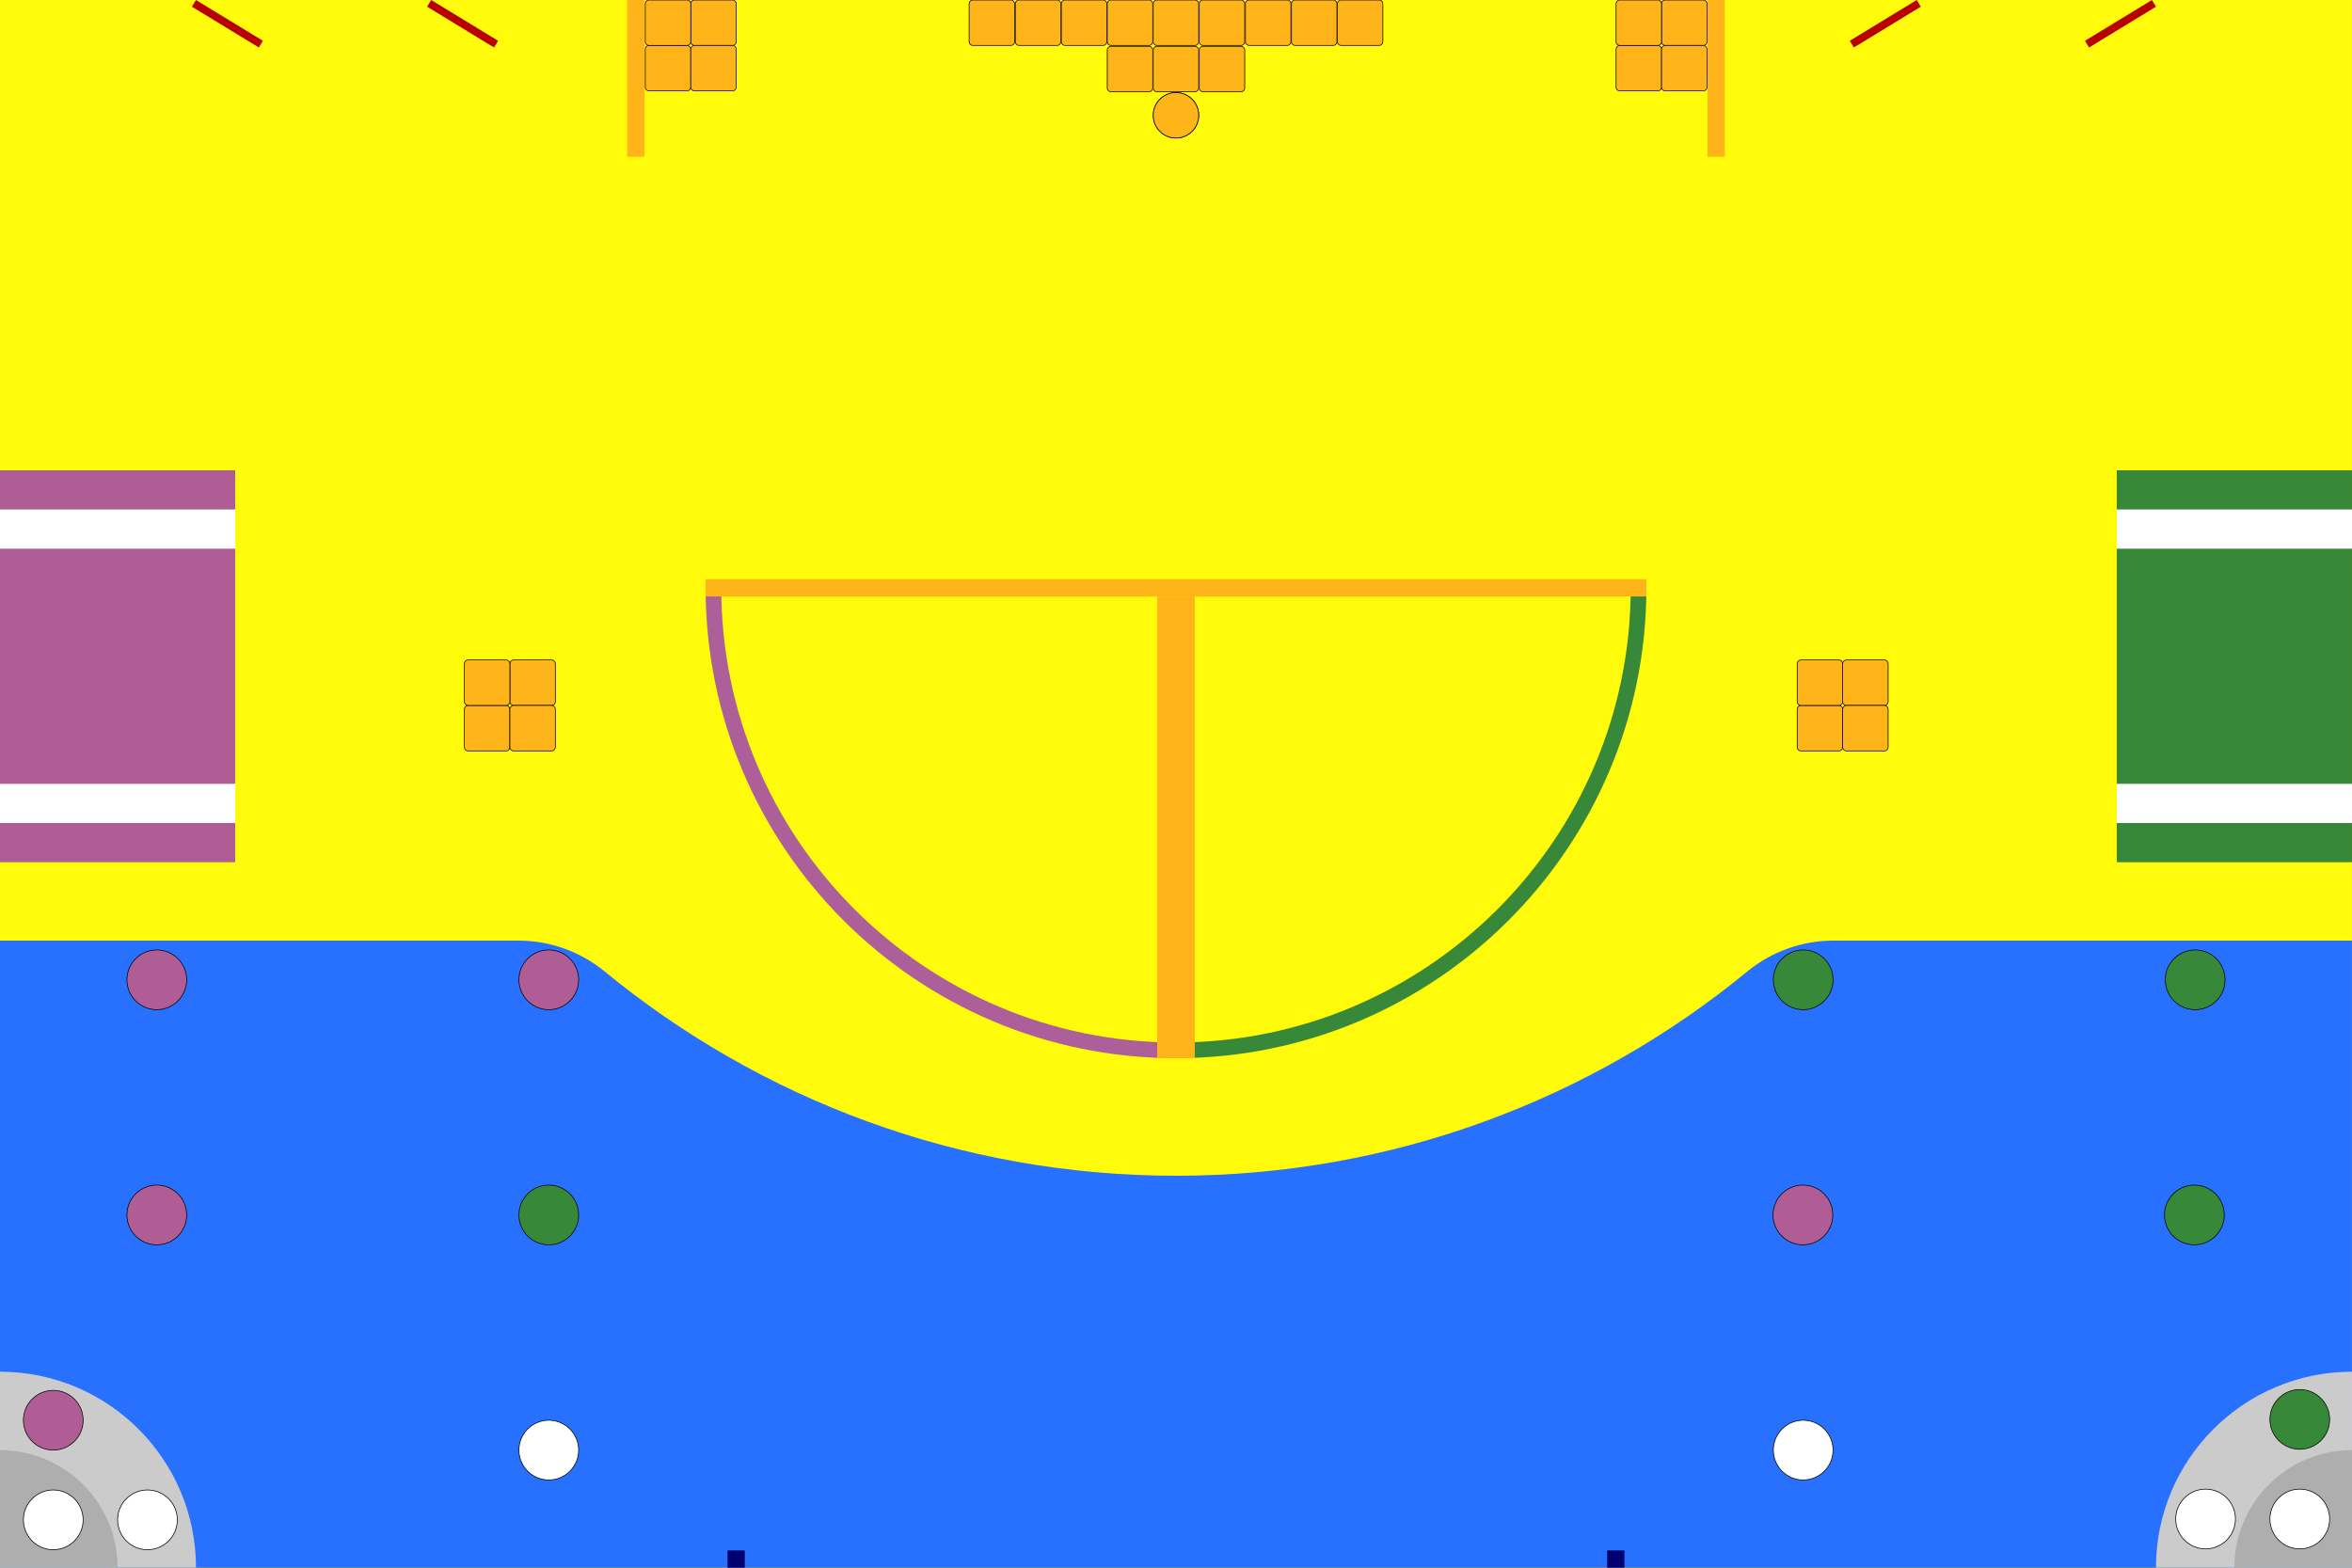 <?xml version="1.0" standalone="no"?><!DOCTYPE svg PUBLIC "-//W3C//DTD SVG 1.1//EN" "http://www.w3.org/Graphics/SVG/1.1/DTD/svg11.dtd"><svg width="100%" height="100%" viewBox="0 0 8504 5670" version="1.1" xmlns="http://www.w3.org/2000/svg" xmlns:xlink="http://www.w3.org/1999/xlink" xml:space="preserve" style="fill-rule:evenodd;clip-rule:evenodd;stroke-linecap:round;stroke-linejoin:round;stroke-miterlimit:1.414;"><rect x="0" y="0" width="8504" height="5670" fill="#333333" stroke="none"/><path id="sable" d="M8503.94,5669.29l0,-5669.29l-8503.94,0l0,5669.29l8503.94,0Z" style="fill:#fffb0a;"/><path id="mer" d="M6318.13,3512.87c87.72,-71.965 197.674,-111.296 311.137,-111.296c503.415,-0.002 1874.67,-0.002 1874.67,-0.002l0,2267.72l-8503.94,0l0,-2267.72c0,0 1371.26,0 1874.67,0c113.463,0 223.417,39.331 311.138,111.296c562.574,461.789 1282.24,739.098 2066.16,739.098c783.921,0 1503.58,-277.309 2066.16,-739.096l0.005,0Z" style="fill:#2871ff;"/><g id="serviette violette"><path d="M850.403,3118.11l0,-1417.32l-850.394,0l0,1417.32l850.394,0Z" style="fill:#b05d95;"/><path d="M850.403,1984.25l0,-141.732l-850.394,0l0,141.732l850.394,0Z" style="fill:#fff;"/><path d="M850.403,2976.38l0,-141.732l-850.394,0l0,141.732l850.394,0Z" style="fill:#fff;"/></g><g id="serviette verte"><path d="M8503.94,3118.11l0,-1417.32l-850.394,0l0,1417.32l850.394,0Z" style="fill:#378839;"/><path d="M8503.94,1984.25l0,-141.732l-850.394,0l0,141.732l850.394,0Z" style="fill:#fff;"/><path d="M8503.94,2976.38l0,-141.732l-850.394,0l0,141.732l850.394,0Z" style="fill:#fff;"/></g><path d="M2330.08,566.929l0,-566.929l-62.362,0l0,566.929l62.362,0Z" style="fill:#ffb419;"/><path d="M6236.22,566.929l0,-566.929l-62.362,0l0,566.929l62.362,0Z" style="fill:#ffb419;"/><g id="zone chateau"><path d="M4251.97,3770.08c907.401,0 1644.09,-736.694 1644.1,-1644.1l56.693,0l-0.002,2.75c-1.487,937.428 -763.012,1698.04 -1700.79,1698.04l0,-56.693l-0.001,0.003Z" style="fill:#378839;"/><path d="M4251.97,3770.08l0,56.693c-937.824,-0.051 -1699.3,-760.641 -1700.79,-1698.04l-0.002,-2.75l56.693,0c0.001,907.371 736.645,1644.05 1644.09,1644.1l0.009,-0.003Z" style="fill:#ad5f9a;"/><path d="M5952.76,2157.16l0,-62.362l-3401.58,0l0,62.362l3401.58,0Z" style="fill:#ffb419;"/><path d="M4320,3826.77l0,-1669.61l-136.063,0l0,1669.61l136.063,0Z" style="fill:#ffb419;"/></g><g id="rochers"><path d="M8503.94,5669.29l-708.661,0c0,-391.121 317.54,-708.661 708.661,-708.661l0,708.661Z" style="fill:#cbcbcb;"/><path d="M8503.94,5669.29l-425.197,0c0,-234.672 190.524,-425.197 425.197,-425.197l0,425.197Z" style="fill:#aeaeae;"/><path d="M8082.6,5493.29c0,59.607 -48.393,108 -108,108c-59.607,0 -108,-48.393 -108,-108c0,-59.607 48.393,-108 108,-108c59.607,0 108,48.393 108,108Z" style="fill:#fff;stroke-width:2.5px;stroke:#000;"/><path d="M8423.2,5133.09c0,59.607 -48.393,108 -108,108c-59.607,0 -108,-48.393 -108,-108c0,-59.607 48.393,-108 108,-108c59.607,0 108,48.393 108,108Z" style="fill:#378839;stroke-width:2.5px;stroke:#000;"/><path d="M8423.2,5493.29c0,59.607 -48.393,108 -108,108c-59.607,0 -108,-48.393 -108,-108c0,-59.607 48.393,-108 108,-108c59.607,0 108,48.393 108,108Z" style="fill:#fff;stroke-width:2.5px;stroke:#000;"/></g><g id="rochers1"><path d="M0.003,5669.29l708.661,0c0,-391.121 -317.54,-708.661 -708.661,-708.661l0,708.661Z" style="fill:#cbcbcb;"/><path d="M0.003,5669.29l425.197,0c0,-234.672 -190.524,-425.197 -425.197,-425.197l0,425.197Z" style="fill:#aeaeae;"/><path d="M641.203,5496.29c0,59.607 -48.393,108 -108,108c-59.607,0 -108,-48.393 -108,-108c0,-59.607 48.393,-108 108,-108c59.607,0 108,48.393 108,108Z" style="fill:#fff;stroke-width:2.5px;stroke:#000;"/><path d="M300.603,5136.09c0,59.607 -48.393,108 -108,108c-59.607,0 -108,-48.393 -108,-108c0,-59.607 48.393,-108 108,-108c59.607,0 108,48.393 108,108Z" style="fill:#b05d95;stroke-width:2.5px;stroke:#000;"/><path d="M300.603,5496.29c0,59.607 -48.393,108 -108,108c-59.607,0 -108,-48.393 -108,-108c0,-59.607 48.393,-108 108,-108c59.607,0 108,48.393 108,108Z" style="fill:#fff;stroke-width:2.5px;stroke:#000;"/></g><path d="M2692.92,5669.29l0,-62.362l-62.362,0l0,62.362l62.362,0Z" style="fill:#010071;"/><path d="M5873.39,5669.29l0,-62.362l-62.362,0l0,62.362l62.362,0Z" style="fill:#010071;"/><g id="portes"><path d="M935.923,171.783l14.758,-24.202l-242.017,-147.581l-14.758,24.202l242.017,147.581Z" style="fill:#b90000;"/><path d="M1786.32,171.783l14.758,-24.202l-242.016,-147.581l-14.758,24.202l242.016,147.581Z" style="fill:#b90000;"/></g><g id="cubes"><g id="cubes1"><path d="M2648.4,164.409c7.474,0 13.542,-6.068 13.542,-13.542l0,-137.325c0,-7.474 -6.068,-13.542 -13.542,-13.542l-137.325,0c-7.474,0 -13.542,6.068 -13.542,13.542l0,137.325c0,7.474 6.068,13.542 13.542,13.542l137.325,0Z" style="fill:#ffb419;stroke-width:2.5px;stroke:#000;"/><path d="M2483.99,328.819c7.474,0 13.542,-6.068 13.542,-13.542l0,-137.326c0,-7.474 -6.068,-13.542 -13.542,-13.542l-137.326,0c-7.474,0 -13.542,6.068 -13.542,13.542l0,137.326c0,7.474 6.068,13.542 13.542,13.542l137.326,0Z" style="fill:#ffb419;stroke-width:2.5px;stroke:#000;"/><path d="M2483.99,164.409c7.474,0 13.542,-6.068 13.542,-13.542l0,-137.325c0,-7.474 -6.068,-13.542 -13.542,-13.542l-137.326,0c-7.474,0 -13.542,6.068 -13.542,13.542l0,137.325c0,7.474 6.068,13.542 13.542,13.542l137.326,0Z" style="fill:#ffb419;stroke-width:2.5px;stroke:#000;"/><path d="M2648.4,328.819c7.474,0 13.542,-6.068 13.542,-13.542l0,-137.326c0,-7.474 -6.068,-13.542 -13.542,-13.542l-137.325,0c-7.474,0 -13.542,6.068 -13.542,13.542l0,137.326c0,7.474 6.068,13.542 13.542,13.542l137.325,0Z" style="fill:#ffb419;stroke-width:2.5px;stroke:#000;"/></g><g id="cubes2"><path d="M6813.29,2551.18c7.474,0 13.542,-6.068 13.542,-13.542l0,-137.325c0,-7.474 -6.068,-13.542 -13.542,-13.542l-137.326,0c-7.474,0 -13.542,6.068 -13.542,13.542l0,137.325c0,7.474 6.068,13.542 13.542,13.542l137.326,0Z" style="fill:#ffb419;stroke-width:2.5px;stroke:#000;"/><path d="M6648.88,2715.59c7.474,0 13.542,-6.068 13.542,-13.542l0,-137.326c0,-7.474 -6.068,-13.542 -13.542,-13.542l-137.325,0c-7.474,0 -13.542,6.068 -13.542,13.542l0,137.326c0,7.474 6.068,13.542 13.542,13.542l137.325,0Z" style="fill:#ffb419;stroke-width:2.5px;stroke:#000;"/><path d="M6648.88,2551.18c7.474,0 13.542,-6.068 13.542,-13.542l0,-137.325c0,-7.474 -6.068,-13.542 -13.542,-13.542l-137.325,0c-7.474,0 -13.542,6.068 -13.542,13.542l0,137.325c0,7.474 6.068,13.542 13.542,13.542l137.325,0Z" style="fill:#ffb419;stroke-width:2.5px;stroke:#000;"/><path d="M6813.29,2715.59c7.474,0 13.542,-6.068 13.542,-13.542l0,-137.326c0,-7.474 -6.068,-13.542 -13.542,-13.542l-137.326,0c-7.474,0 -13.542,6.068 -13.542,13.542l0,137.326c0,7.474 6.068,13.542 13.542,13.542l137.326,0Z" style="fill:#ffb419;stroke-width:2.5px;stroke:#000;"/></g><g id="cubes3"><path d="M1994.39,2551.18c7.474,0 13.542,-6.068 13.542,-13.542l0,-137.325c0,-7.474 -6.068,-13.542 -13.542,-13.542l-137.325,0c-7.474,0 -13.542,6.068 -13.542,13.542l0,137.325c0,7.474 6.068,13.542 13.542,13.542l137.325,0Z" style="fill:#ffb419;stroke-width:2.5px;stroke:#000;"/><path d="M1829.98,2715.59c7.474,0 13.542,-6.068 13.542,-13.542l0,-137.326c0,-7.474 -6.068,-13.542 -13.542,-13.542l-137.326,0c-7.474,0 -13.542,6.068 -13.542,13.542l0,137.326c0,7.474 6.068,13.542 13.542,13.542l137.326,0Z" style="fill:#ffb419;stroke-width:2.5px;stroke:#000;"/><path d="M1829.98,2551.18c7.474,0 13.542,-6.068 13.542,-13.542l0,-137.325c0,-7.474 -6.068,-13.542 -13.542,-13.542l-137.326,0c-7.474,0 -13.542,6.068 -13.542,13.542l0,137.325c0,7.474 6.068,13.542 13.542,13.542l137.326,0Z" style="fill:#ffb419;stroke-width:2.5px;stroke:#000;"/><path d="M1994.39,2715.59c7.474,0 13.542,-6.068 13.542,-13.542l0,-137.326c0,-7.474 -6.068,-13.542 -13.542,-13.542l-137.325,0c-7.474,0 -13.542,6.068 -13.542,13.542l0,137.326c0,7.474 6.068,13.542 13.542,13.542l137.325,0Z" style="fill:#ffb419;stroke-width:2.5px;stroke:#000;"/></g><g id="cubes4"><path d="M6158.4,164.409c7.474,0 13.542,-6.068 13.542,-13.542l0,-137.325c0,-7.474 -6.068,-13.542 -13.542,-13.542l-137.325,0c-7.474,0 -13.542,6.068 -13.542,13.542l0,137.325c0,7.474 6.068,13.542 13.542,13.542l137.325,0Z" style="fill:#ffb419;stroke-width:2.5px;stroke:#000;"/><path d="M5993.99,328.819c7.474,0 13.542,-6.068 13.542,-13.542l0,-137.326c0,-7.474 -6.068,-13.542 -13.542,-13.542l-137.326,0c-7.474,0 -13.542,6.068 -13.542,13.542l0,137.326c0,7.474 6.068,13.542 13.542,13.542l137.326,0Z" style="fill:#ffb419;stroke-width:2.5px;stroke:#000;"/><path d="M5993.99,164.409c7.474,0 13.542,-6.068 13.542,-13.542l0,-137.325c0,-7.474 -6.068,-13.542 -13.542,-13.542l-137.326,0c-7.474,0 -13.542,6.068 -13.542,13.542l0,137.325c0,7.474 6.068,13.542 13.542,13.542l137.326,0Z" style="fill:#ffb419;stroke-width:2.5px;stroke:#000;"/><path d="M6158.4,328.819c7.474,0 13.542,-6.068 13.542,-13.542l0,-137.326c0,-7.474 -6.068,-13.542 -13.542,-13.542l-137.325,0c-7.474,0 -13.542,6.068 -13.542,13.542l0,137.326c0,7.474 6.068,13.542 13.542,13.542l137.325,0Z" style="fill:#ffb419;stroke-width:2.5px;stroke:#000;"/></g><g id="cubes5"><path d="M4334.18,417c0,45.37 -36.835,82.205 -82.205,82.205c-45.37,0 -82.205,-36.835 -82.205,-82.205c0,-45.37 36.835,-82.205 82.205,-82.205c45.37,0 82.205,36.835 82.205,82.205Z" style="fill:#ffb419;stroke-width:2.5px;stroke:#000;"/><path d="M4334.18,417c0,45.37 -36.835,82.205 -82.205,82.205c-45.37,0 -82.205,-36.835 -82.205,-82.205c0,-45.37 36.835,-82.205 82.205,-82.205c45.37,0 82.205,36.835 82.205,82.205Z" style="fill:#ffb419;stroke-width:2.5px;stroke:#000;"/><path d="M4820.34,164.409c7.474,0 13.542,-6.068 13.542,-13.542l0,-137.325c0,-7.474 -6.068,-13.542 -13.542,-13.542l-137.325,0c-7.475,0 -13.543,6.068 -13.543,13.542l0,137.325c0,7.474 6.068,13.542 13.543,13.542l137.325,0Z" style="fill:#ffb419;stroke-width:2.5px;stroke:#000;"/><path d="M3988.34,164.409c7.474,0 13.542,-6.068 13.542,-13.542l0,-137.325c0,-7.474 -6.068,-13.542 -13.542,-13.542l-137.325,0c-7.475,0 -13.543,6.068 -13.543,13.542l0,137.325c0,7.474 6.068,13.542 13.543,13.542l137.325,0Z" style="fill:#ffb419;stroke-width:2.5px;stroke:#000;"/><path d="M4486.93,164.409c7.475,0 13.542,-6.068 13.542,-13.542l0,-137.325c0,-7.474 -6.067,-13.542 -13.542,-13.542l-137.325,0c-7.474,0 -13.542,6.068 -13.542,13.542l0,137.325c0,7.474 6.068,13.542 13.542,13.542l137.325,0Z" style="fill:#ffb419;stroke-width:2.5px;stroke:#000;"/><path d="M4486.93,331.819c7.475,0 13.542,-6.068 13.542,-13.542l0,-137.326c0,-7.474 -6.067,-13.542 -13.542,-13.542l-137.325,0c-7.474,0 -13.542,6.068 -13.542,13.542l0,137.326c0,7.474 6.068,13.542 13.542,13.542l137.325,0Z" style="fill:#ffb419;stroke-width:2.5px;stroke:#000;"/><path d="M4320.52,164.409c7.474,0 13.542,-6.068 13.542,-13.542l0,-137.325c0,-7.474 -6.068,-13.542 -13.542,-13.542l-137.325,0c-7.474,0 -13.542,6.068 -13.542,13.542l0,137.325c0,7.474 6.068,13.542 13.542,13.542l137.325,0Z" style="fill:#ffb419;stroke-width:2.5px;stroke:#000;"/><path d="M4320.52,331.819c7.474,0 13.542,-6.068 13.542,-13.542l0,-137.326c0,-7.474 -6.068,-13.542 -13.542,-13.542l-137.325,0c-7.474,0 -13.542,6.068 -13.542,13.542l0,137.326c0,7.474 6.068,13.542 13.542,13.542l137.325,0Z" style="fill:#ffb419;stroke-width:2.5px;stroke:#000;"/><path d="M3654.93,164.409c7.475,0 13.542,-6.068 13.542,-13.542l0,-137.325c0,-7.474 -6.067,-13.542 -13.542,-13.542l-137.325,0c-7.474,0 -13.542,6.068 -13.542,13.542l0,137.325c0,7.474 6.068,13.542 13.542,13.542l137.325,0Z" style="fill:#ffb419;stroke-width:2.5px;stroke:#000;"/><path d="M4653.93,164.409c7.475,0 13.542,-6.068 13.542,-13.542l0,-137.325c0,-7.474 -6.067,-13.542 -13.542,-13.542l-137.325,0c-7.474,0 -13.542,6.068 -13.542,13.542l0,137.325c0,7.474 6.068,13.542 13.542,13.542l137.325,0Z" style="fill:#ffb419;stroke-width:2.5px;stroke:#000;"/><path d="M3821.93,164.409c7.475,0 13.542,-6.068 13.542,-13.542l0,-137.325c0,-7.474 -6.067,-13.542 -13.542,-13.542l-137.325,0c-7.474,0 -13.542,6.068 -13.542,13.542l0,137.325c0,7.474 6.068,13.542 13.542,13.542l137.325,0Z" style="fill:#ffb419;stroke-width:2.5px;stroke:#000;"/><path d="M4986.34,164.409c7.474,0 13.542,-6.068 13.542,-13.542l0,-137.325c0,-7.474 -6.068,-13.542 -13.542,-13.542l-137.325,0c-7.475,0 -13.543,6.068 -13.543,13.542l0,137.325c0,7.474 6.068,13.542 13.543,13.542l137.325,0Z" style="fill:#ffb419;stroke-width:2.5px;stroke:#000;"/><path d="M4154.34,164.409c7.474,0 13.542,-6.068 13.542,-13.542l0,-137.325c0,-7.474 -6.068,-13.542 -13.542,-13.542l-137.325,0c-7.475,0 -13.543,6.068 -13.543,13.542l0,137.325c0,7.474 6.068,13.542 13.543,13.542l137.325,0Z" style="fill:#ffb419;stroke-width:2.5px;stroke:#000;"/><path d="M4154.34,331.819c7.474,0 13.542,-6.068 13.542,-13.542l0,-137.326c0,-7.474 -6.068,-13.542 -13.542,-13.542l-137.325,0c-7.475,0 -13.543,6.068 -13.543,13.542l0,137.326c0,7.474 6.068,13.542 13.543,13.542l137.325,0Z" style="fill:#ffb419;stroke-width:2.5px;stroke:#000;"/></g></g><g id="portes1"><path d="M7553.27,171.783l-14.758,-24.202l242.016,-147.581l14.759,24.202l-242.017,147.581Z" style="fill:#b90000;"/><path d="M6702.87,171.783l-14.759,-24.202l242.017,-147.581l14.758,24.202l-242.016,147.581Z" style="fill:#b90000;"/></g><g><path d="M674.933,3543.31c0,59.607 -48.393,108 -108,108c-59.607,0 -108,-48.393 -108,-108c0,-59.607 48.393,-108 108,-108c59.607,0 108,48.393 108,108Z" style="fill:#b05d95;stroke-width:2.5px;stroke:#000;"/><path d="M2092.25,3543.31c0,59.607 -48.393,108 -108,108c-59.607,0 -108,-48.393 -108,-108c0,-59.607 48.393,-108 108,-108c59.607,0 108,48.393 108,108Z" style="fill:#b05d95;stroke-width:2.5px;stroke:#000;"/><path d="M674.933,4393.7c0,59.607 -48.393,108 -108,108c-59.607,0 -108,-48.393 -108,-108c0,-59.607 48.393,-108 108,-108c59.607,0 108,48.393 108,108Z" style="fill:#b05d95;stroke-width:2.5px;stroke:#000;"/><path d="M2092.25,4393.7c0,59.607 -48.393,108 -108,108c-59.607,0 -108,-48.393 -108,-108c0,-59.607 48.393,-108 108,-108c59.607,0 108,48.393 108,108Z" style="fill:#378839;stroke-width:2.5px;stroke:#000;"/><path d="M2092.25,5244.09c0,59.607 -48.393,108 -108,108c-59.607,0 -108,-48.393 -108,-108c0,-59.607 48.393,-108 108,-108c59.607,0 108,48.393 108,108Z" style="fill:#fff;stroke-width:2.5px;stroke:#000;"/><path d="M6627.69,3543.31c0,59.607 -48.393,108 -108,108c-59.607,0 -108,-48.393 -108,-108c0,-59.607 48.393,-108 108,-108c59.607,0 108,48.393 108,108Z" style="fill:#378839;stroke-width:2.5px;stroke:#000;"/><path d="M8045.01,3543.31c0,59.607 -48.393,108 -108,108c-59.607,0 -108,-48.393 -108,-108c0,-59.607 48.393,-108 108,-108c59.607,0 108,48.393 108,108Z" style="fill:#378839;stroke-width:2.5px;stroke:#000;"/><path d="M6626.69,4393.7c0,59.607 -48.393,108 -108,108c-59.607,0 -108,-48.393 -108,-108c0,-59.607 48.393,-108 108,-108c59.607,0 108,48.393 108,108Z" style="fill:#b05d95;stroke-width:2.5px;stroke:#000;"/><path d="M6627.69,5244.09c0,59.607 -48.393,108 -108,108c-59.607,0 -108,-48.393 -108,-108c0,-59.607 48.393,-108 108,-108c59.607,0 108,48.393 108,108Z" style="fill:#fff;stroke-width:2.5px;stroke:#000;"/><path d="M8042.01,4393.7c0,59.607 -48.393,108 -108,108c-59.607,0 -108,-48.393 -108,-108c0,-59.607 48.393,-108 108,-108c59.607,0 108,48.393 108,108Z" style="fill:#378839;stroke-width:2.5px;stroke:#000;"/></g></svg>